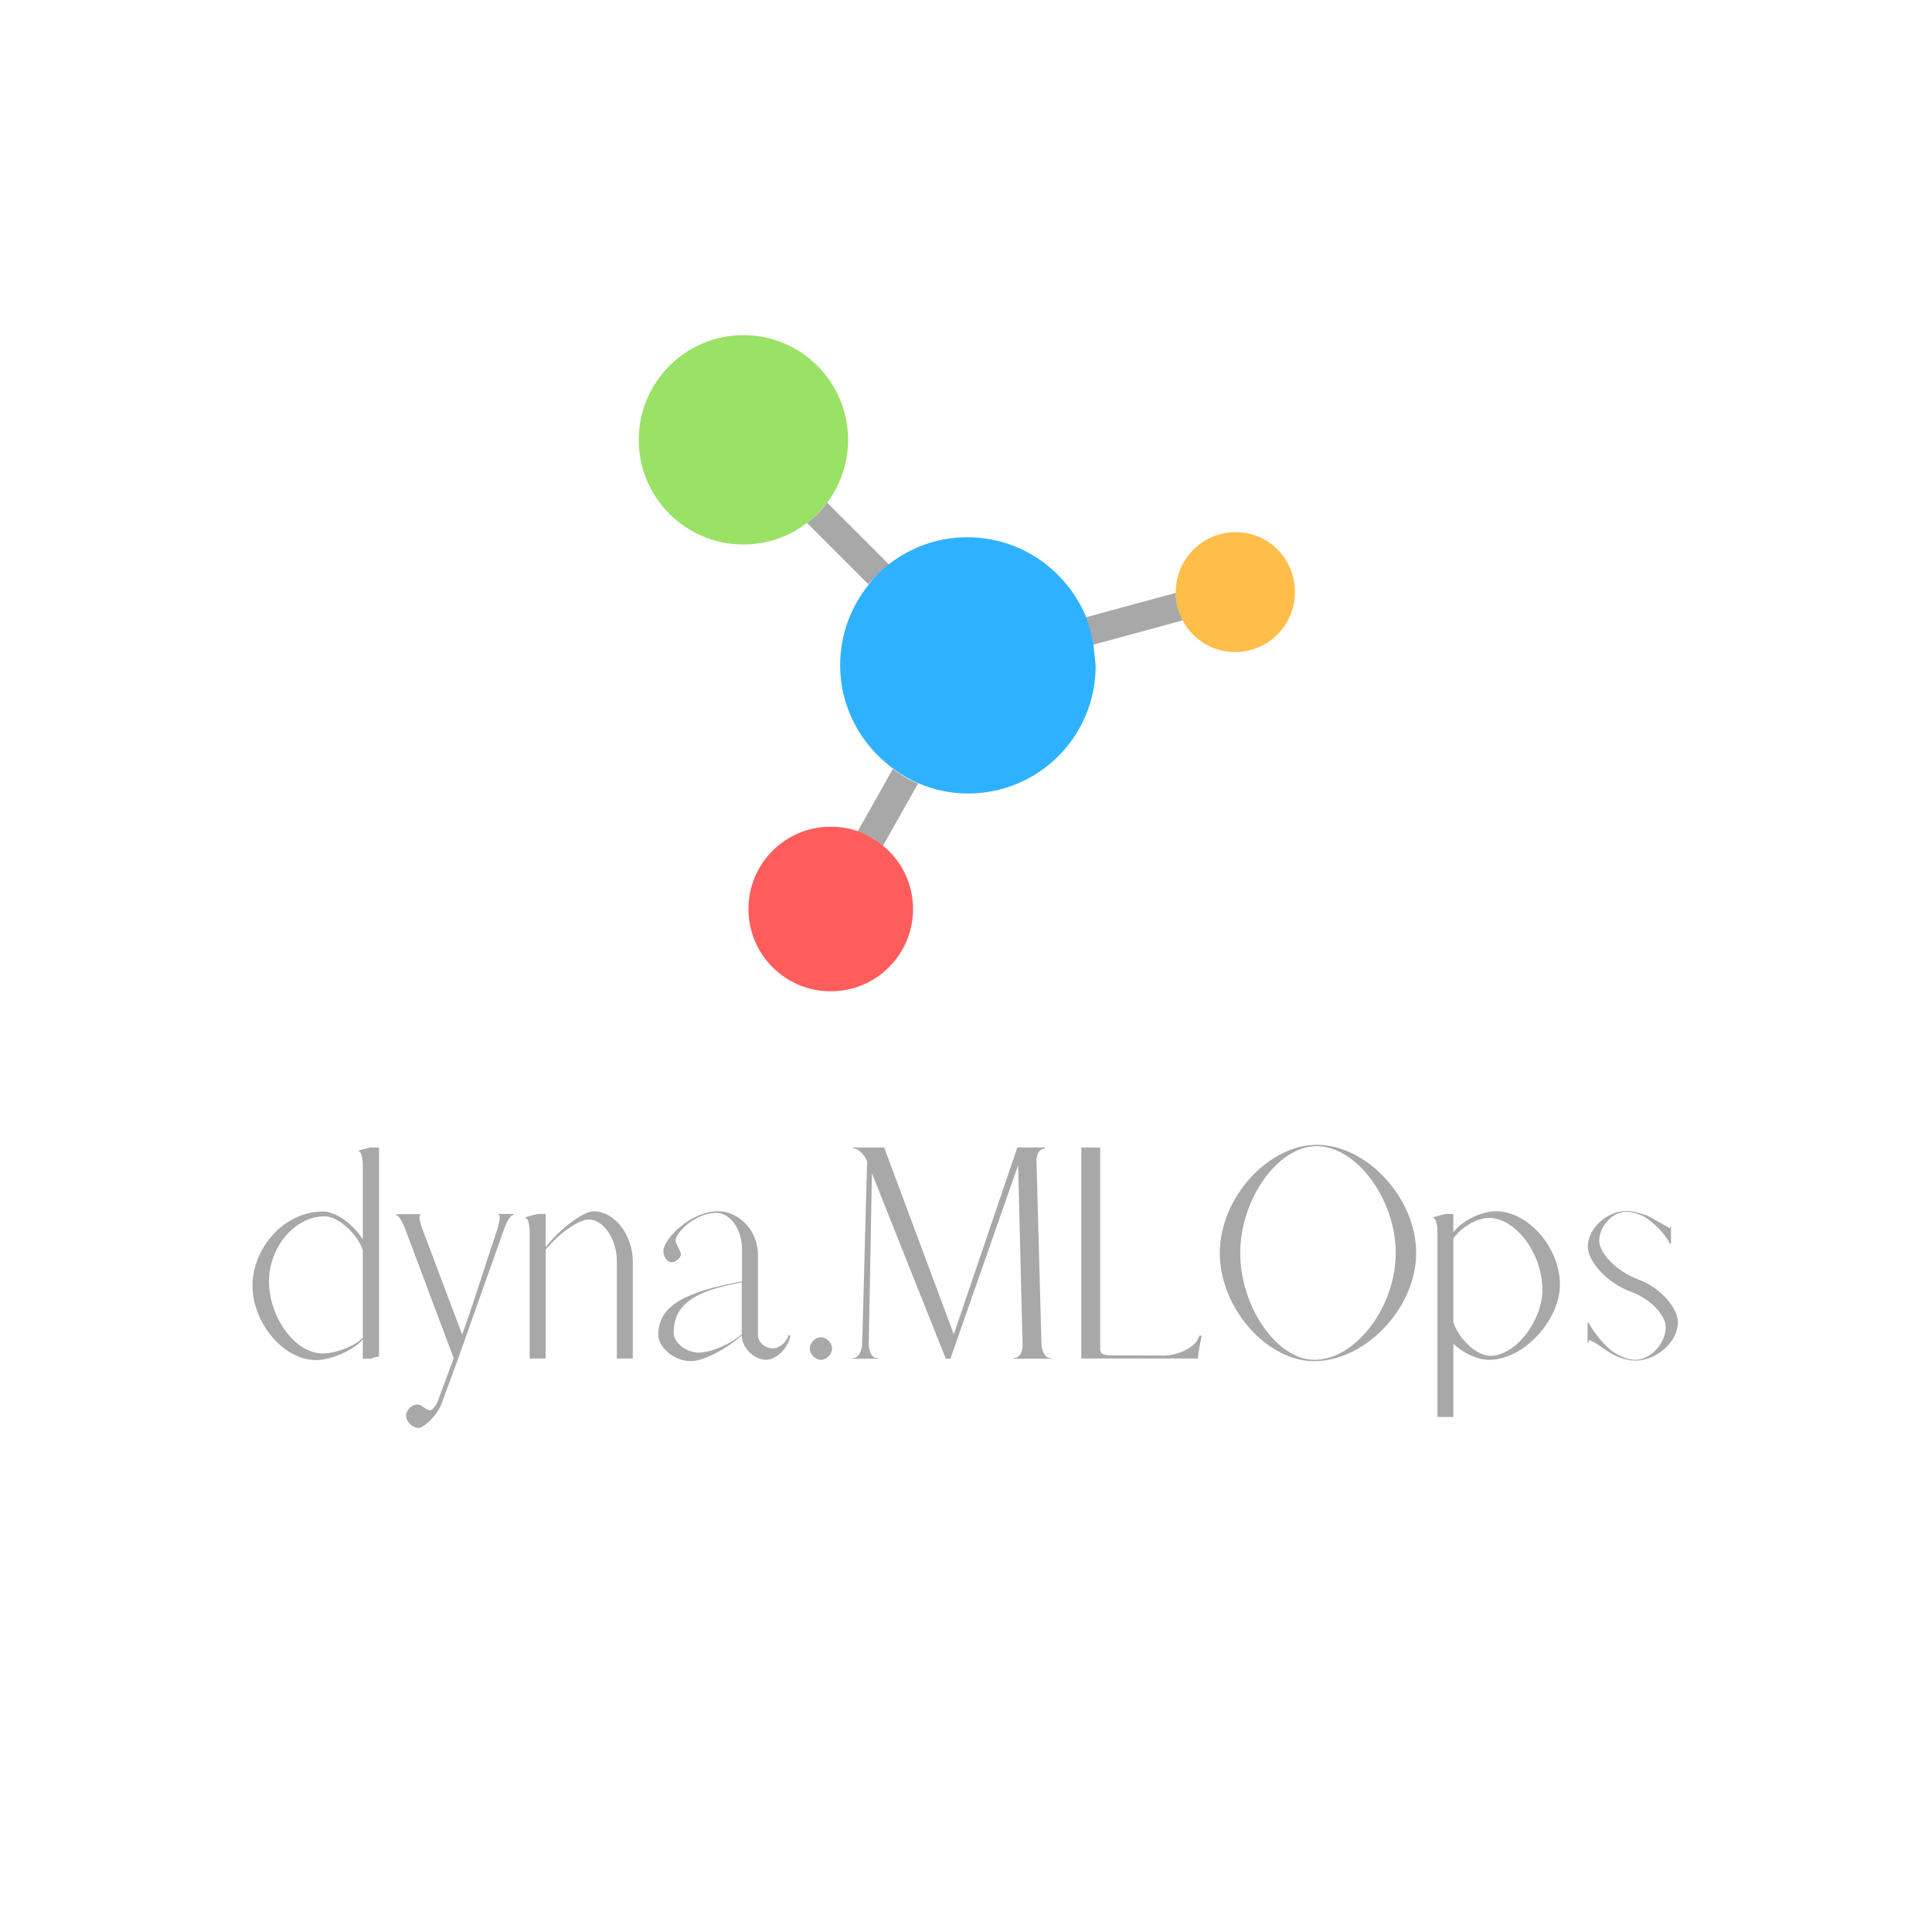 <?xml version="1.0" encoding="UTF-8"?>
<svg xmlns="http://www.w3.org/2000/svg" xmlns:xlink="http://www.w3.org/1999/xlink" width="375pt" height="375pt" viewBox="0 0 375 375" version="1.2">
<defs>
<g>
<symbol overflow="visible" id="glyph0-0">
<path style="stroke:none;" d="M 14.598 0.309 C 17.641 0.309 22.027 -1.652 23.73 -3.715 L 23.73 0.051 L 25.328 0.051 C 25.688 -0.156 26.359 -0.359 26.875 -0.359 L 26.875 -40.957 L 25.328 -40.957 L 25.328 -41.008 L 22.957 -40.391 L 22.957 -40.133 L 23.109 -40.133 C 23.418 -40.031 23.73 -38.844 23.73 -37.656 L 23.73 -23.109 C 22.027 -25.895 18.621 -28.527 15.992 -28.527 C 8.41 -28.527 2.32 -21.406 2.32 -14.133 C 2.32 -6.859 8.41 0.309 14.598 0.309 Z M 15.887 -0.98 C 10.625 -0.98 5.52 -7.945 5.52 -15.012 C 5.52 -21.355 10.316 -27.598 16.352 -27.598 C 19.035 -27.598 22.801 -23.988 23.73 -20.996 L 23.73 -4.074 C 22.336 -2.477 18.621 -0.98 15.887 -0.98 Z M 15.887 -0.98 "/>
</symbol>
<symbol overflow="visible" id="glyph0-1">
<path style="stroke:none;" d="M 2.062 0 L 5.16 0 L 5.16 -21.098 C 7.48 -24.09 11.605 -26.98 13.465 -26.98 C 16.508 -26.98 18.984 -23.008 18.984 -18.93 L 18.984 0 L 22.078 0 L 22.078 -18.93 C 22.078 -23.781 18.672 -28.578 14.445 -28.578 C 12.484 -28.578 7.891 -25.121 5.16 -21.613 L 5.16 -28.062 L 3.609 -28.062 L 1.289 -27.441 L 1.289 -27.184 L 1.445 -27.184 C 1.754 -27.082 2.062 -25.895 2.062 -24.707 Z M 2.062 0 "/>
</symbol>
<symbol overflow="visible" id="glyph0-2">
<path style="stroke:none;" d="M 9.027 0.516 C 11.195 0.516 15.422 -1.445 18.879 -4.488 C 18.879 -2.113 21.254 0.258 23.625 0.258 C 25.586 0.258 27.906 -2.062 28.32 -4.383 L 27.957 -4.59 C 27.699 -3.25 26.203 -1.961 24.863 -1.961 C 23.418 -1.961 22.027 -3.199 22.027 -4.488 L 22.027 -20.066 C 22.027 -25.02 18.211 -28.578 14.289 -28.578 C 8.926 -28.578 3.664 -23.16 3.664 -20.84 C 3.664 -19.758 4.438 -18.672 5.262 -18.672 C 6.191 -18.672 7.066 -19.652 7.066 -20.223 C 7.066 -20.891 6.035 -22.285 6.035 -22.852 C 6.035 -24.504 9.957 -28.27 13.98 -28.27 C 16.457 -28.27 18.93 -25.328 18.93 -21.203 L 18.93 -14.961 C 7.84 -12.949 2.684 -10.215 2.684 -4.645 C 2.684 -2.062 5.828 0.516 9.027 0.516 Z M 10.574 -1.137 C 8.098 -1.137 5.676 -3.043 5.676 -5.004 C 5.676 -10.574 9.852 -13.152 18.828 -14.754 L 18.879 -14.754 L 18.879 -4.695 C 16.301 -2.527 12.691 -1.137 10.574 -1.137 Z M 10.574 -1.137 "/>
</symbol>
<symbol overflow="visible" id="glyph0-3">
<path style="stroke:none;" d="M 2.527 0.051 L 7.43 0.051 L 7.43 -0.102 L 7.117 -0.102 C 6.344 -0.102 5.676 -1.395 5.676 -2.684 L 6.293 -35.953 C 11.09 -23.934 15.836 -11.914 20.633 0.051 L 21.562 0.051 L 21.613 -0.207 L 34.664 -37.5 L 35.543 -2.32 C 35.438 -0.93 34.82 -0.102 33.84 -0.102 L 33.84 0.051 L 41.062 0.051 L 41.062 -0.102 L 40.75 -0.102 C 40.031 -0.102 39.254 -1.395 39.203 -2.684 L 38.223 -38.637 C 38.328 -39.977 38.945 -40.75 39.926 -40.75 L 39.824 -40.957 L 34.512 -40.957 L 22.18 -4.695 L 8.668 -40.957 L 2.578 -40.957 L 2.578 -40.805 C 3.609 -40.805 4.746 -39.719 5.363 -38.277 C 5.004 -26.41 4.746 -14.496 4.383 -2.684 C 4.332 -1.395 3.559 -0.102 2.836 -0.102 L 2.527 -0.102 Z M 2.527 0.051 "/>
</symbol>
<symbol overflow="visible" id="glyph0-4">
<path style="stroke:none;" d="M 5.363 0 L 28.012 0 C 28.012 -1.188 28.527 -3.301 28.734 -4.438 L 28.27 -4.438 L 28.012 -3.816 C 27.34 -2.168 24.09 -0.566 21.355 -0.566 L 10.781 -0.617 C 9.441 -0.617 9.027 -1.188 9.027 -1.754 L 9.027 -40.957 L 5.363 -40.957 Z M 5.363 0 "/>
</symbol>
<symbol overflow="visible" id="glyph0-5">
<path style="stroke:none;" d="M 21.305 0.516 C 31.312 0.516 41.113 -9.852 41.113 -20.48 C 41.113 -31.105 31.57 -41.473 21.82 -41.473 C 12.328 -41.473 2.992 -31.105 2.992 -20.48 C 2.992 -9.852 12.07 0.516 21.305 0.516 Z M 21.355 0.258 C 14.082 0.258 6.965 -10.008 6.965 -20.48 C 6.965 -30.949 14.289 -41.215 21.77 -41.215 C 29.508 -41.215 37.141 -30.949 37.141 -20.48 C 37.141 -10.008 29.352 0.258 21.355 0.258 Z M 21.355 0.258 "/>
</symbol>
<symbol overflow="visible" id="glyph1-0">
<path style="stroke:none;" d="M 5.16 13.465 C 6.137 13.465 8.77 11.09 9.645 8.719 L 12.637 0.566 L 21.922 -25.586 C 22.492 -26.926 23.059 -27.855 23.574 -27.855 L 23.574 -28.062 L 20.633 -28.062 L 20.633 -27.906 L 20.738 -27.906 C 21.047 -27.906 20.891 -26.617 20.48 -25.227 C 18.156 -18.363 16.043 -11.348 13.617 -4.645 L 5.934 -25.02 C 5.363 -26.461 5.16 -27.855 5.469 -27.855 L 5.57 -27.855 L 5.57 -28.012 L 0.773 -28.012 L 0.773 -27.855 C 1.188 -27.855 1.805 -26.926 2.371 -25.637 L 11.969 -0.051 L 8.871 8.305 C 8.562 9.184 7.738 10.059 7.48 10.059 C 6.5 10.059 5.879 8.926 4.902 8.926 C 3.816 8.926 2.734 10.008 2.734 11.09 C 2.734 12.277 3.922 13.465 5.16 13.465 Z M 5.16 13.465 "/>
</symbol>
<symbol overflow="visible" id="glyph1-1">
<path style="stroke:none;" d="M 6.449 0.258 C 7.531 0.258 8.613 -0.824 8.613 -1.91 C 8.613 -3.043 7.531 -4.125 6.449 -4.125 C 5.363 -4.125 4.281 -3.043 4.281 -1.91 C 4.281 -0.824 5.363 0.258 6.449 0.258 Z M 6.449 0.258 "/>
</symbol>
<symbol overflow="visible" id="glyph1-2">
<path style="stroke:none;" d="M 1.289 11.348 L 4.383 11.348 L 4.383 -2.836 C 6.395 -1.031 9.027 0.258 11.297 0.258 C 18.262 0.258 25.07 -7.688 25.07 -14.289 C 25.07 -21.512 18.93 -28.578 12.637 -28.578 C 9.699 -28.578 5.879 -26.617 4.383 -24.449 L 4.383 -28.062 L 2.836 -28.062 L 0.516 -27.441 L 0.516 -27.184 L 0.672 -27.184 C 0.98 -27.082 1.289 -25.895 1.289 -24.707 Z M 11.504 -0.516 C 8.926 -0.516 5.418 -3.766 4.383 -7.066 L 4.383 -23.266 C 5.777 -25.379 8.926 -27.289 11.246 -27.289 C 16.508 -27.289 21.664 -20.375 21.664 -13.309 C 21.664 -7.48 16.609 -0.516 11.504 -0.516 Z M 11.504 -0.516 "/>
</symbol>
<symbol overflow="visible" id="glyph1-3">
<path style="stroke:none;" d="M 12.277 0.414 C 16.457 0.414 20.582 -3.25 20.582 -7.016 C 20.582 -9.801 17.176 -13.773 12.949 -15.32 C 8.719 -16.867 5.312 -20.426 5.312 -22.852 C 5.312 -25.688 7.891 -28.477 10.574 -28.477 C 11.656 -28.477 12.895 -28.113 14.082 -27.496 C 15.578 -26.668 17.953 -24.348 18.828 -22.645 C 18.879 -22.594 18.93 -22.387 18.984 -22.336 L 19.242 -22.285 L 19.242 -25.586 L 19.086 -25.586 C 19.086 -25.484 19.035 -25.379 19.035 -25.277 C 19.035 -25.277 15.113 -27.496 14.289 -27.906 L 14.238 -27.855 C 13 -28.32 11.711 -28.629 10.574 -28.629 C 6.809 -28.629 3.094 -25.227 3.094 -21.719 C 3.094 -18.828 6.859 -14.598 11.605 -12.895 C 15.27 -11.555 18.211 -8.355 18.211 -6.137 C 18.211 -2.891 15.27 0.258 12.277 0.258 C 10.938 0.258 9.285 -0.414 7.789 -1.445 C 6.395 -2.477 4.332 -4.953 3.406 -6.656 C 3.352 -6.707 3.301 -6.914 3.25 -6.965 L 3.043 -6.965 L 3.043 -3.094 L 3.25 -3.094 L 3.25 -3.508 C 3.301 -3.766 4.746 -2.992 6.191 -1.91 C 8.047 -0.516 10.367 0.414 12.277 0.414 Z M 12.277 0.414 "/>
</symbol>
<symbol overflow="visible" id="glyph2-0">
<path style="stroke:none;" d=""/>
</symbol>
</g>
<clipPath id="clip1">
  <path d="M 145 160 L 178 160 L 178 192.48 L 145 192.48 Z M 145 160 "/>
</clipPath>
<clipPath id="clip2">
  <path d="M 228 103 L 251.48 103 L 251.48 127 L 228 127 Z M 228 103 "/>
</clipPath>
<clipPath id="clip3">
  <path d="M 123.98 65.051 L 165 65.051 L 165 106 L 123.98 106 Z M 123.98 65.051 "/>
</clipPath>
</defs>
<g id="surface1">
<path style=" stroke:none;fill-rule:nonzero;fill:rgb(65.88%,65.88%,65.88%);fill-opacity:1;" d="M 210.707 119.836 C 211.406 121.516 211.828 123.336 212.109 125.16 L 229.621 120.395 C 228.781 118.852 228.223 117.031 228.223 115.07 Z M 210.707 119.836 "/>
<path style=" stroke:none;fill-rule:nonzero;fill:rgb(65.88%,65.88%,65.88%);fill-opacity:1;" d="M 166.434 161.445 C 168.254 162.008 169.938 162.988 171.336 164.25 L 178.203 152.059 C 176.379 151.359 174.84 150.379 173.297 149.258 Z M 166.434 161.445 "/>
<path style=" stroke:none;fill-rule:nonzero;fill:rgb(65.88%,65.88%,65.88%);fill-opacity:1;" d="M 172.598 109.605 L 160.547 97.559 C 159.426 99.098 158.168 100.359 156.625 101.48 L 168.535 113.391 C 169.797 111.988 171.055 110.727 172.598 109.605 Z M 172.598 109.605 "/>
<g clip-path="url(#clip1)" clip-rule="nonzero">
<path style=" stroke:none;fill-rule:nonzero;fill:rgb(100%,36.079%,36.079%);fill-opacity:1;" d="M 171.336 164.109 C 169.938 162.988 168.254 162.008 166.434 161.309 C 164.75 160.746 163.07 160.465 161.25 160.465 C 152.422 160.465 145.277 167.613 145.277 176.438 C 145.277 185.266 152.422 192.41 161.25 192.41 C 170.074 192.41 177.223 185.266 177.223 176.438 C 177.223 171.535 174.98 167.051 171.336 164.109 Z M 171.336 164.109 "/>
</g>
<g clip-path="url(#clip2)" clip-rule="nonzero">
<path style=" stroke:none;fill-rule:nonzero;fill:rgb(100%,74.12%,29.019%);fill-opacity:1;" d="M 239.852 103.301 C 233.406 103.301 228.223 108.484 228.223 114.93 C 228.223 115.07 228.223 115.07 228.223 115.211 C 228.223 117.172 228.781 118.992 229.621 120.535 C 231.582 124.176 235.367 126.559 239.711 126.559 C 246.156 126.559 251.34 121.375 251.34 114.93 C 251.34 108.484 246.297 103.301 239.852 103.301 Z M 239.852 103.301 "/>
</g>
<g clip-path="url(#clip3)" clip-rule="nonzero">
<path style=" stroke:none;fill-rule:nonzero;fill:rgb(59.999%,88.629%,39.609%);fill-opacity:1;" d="M 144.297 65.051 C 133.086 65.051 123.98 74.16 123.98 85.367 C 123.98 96.574 133.086 105.684 144.297 105.684 C 148.918 105.684 153.262 104.141 156.625 101.48 C 158.168 100.359 159.426 98.957 160.547 97.559 C 163.07 94.195 164.613 89.992 164.613 85.367 C 164.613 74.16 155.504 65.051 144.297 65.051 Z M 144.297 65.051 "/>
</g>
<path style=" stroke:none;fill-rule:nonzero;fill:rgb(18.039%,69.8%,100%);fill-opacity:1;" d="M 212.25 125.16 C 211.969 123.336 211.406 121.516 210.848 119.836 C 207.066 110.727 198.238 104.281 187.73 104.281 C 181.984 104.281 176.801 106.242 172.598 109.465 C 171.195 110.586 169.797 111.848 168.676 113.391 C 165.172 117.734 163.07 123.195 163.07 129.082 C 163.07 137.348 167.133 144.633 173.438 149.258 C 174.98 150.379 176.66 151.359 178.344 152.059 C 181.285 153.32 184.508 154.02 187.871 154.02 C 201.602 154.02 212.668 142.953 212.668 129.223 C 212.527 127.82 212.391 126.418 212.25 125.16 Z M 212.25 125.16 "/>
<g style="fill:rgb(65.88%,65.88%,65.88%);fill-opacity:1;">
  <use xlink:href="#glyph0-0" x="46.692" y="263.683"/>
</g>
<g style="fill:rgb(65.88%,65.88%,65.88%);fill-opacity:1;">
  <use xlink:href="#glyph1-0" x="76.091" y="263.683"/>
</g>
<g style="fill:rgb(65.88%,65.88%,65.88%);fill-opacity:1;">
  <use xlink:href="#glyph0-1" x="100.746" y="263.683"/>
</g>
<g style="fill:rgb(65.88%,65.88%,65.88%);fill-opacity:1;">
  <use xlink:href="#glyph0-2" x="125.091" y="263.683"/>
</g>
<g style="fill:rgb(65.88%,65.88%,65.88%);fill-opacity:1;">
  <use xlink:href="#glyph1-1" x="152.892" y="263.683"/>
</g>
<g style="fill:rgb(65.88%,65.88%,65.88%);fill-opacity:1;">
  <use xlink:href="#glyph0-3" x="162.95" y="263.683"/>
</g>
<g style="fill:rgb(65.88%,65.88%,65.88%);fill-opacity:1;">
  <use xlink:href="#glyph0-4" x="204.522" y="263.683"/>
</g>
<g style="fill:rgb(65.88%,65.88%,65.88%);fill-opacity:1;">
  <use xlink:href="#glyph0-5" x="233.767" y="263.683"/>
</g>
<g style="fill:rgb(65.88%,65.88%,65.88%);fill-opacity:1;">
  <use xlink:href="#glyph1-2" x="277.712" y="263.683"/>
</g>
<g style="fill:rgb(65.88%,65.88%,65.88%);fill-opacity:1;">
  <use xlink:href="#glyph1-3" x="305.1" y="263.683"/>
</g>
<g style="fill:rgb(65.88%,65.88%,65.88%);fill-opacity:1;">
  <use xlink:href="#glyph2-0" x="187.492" y="357.433"/>
</g>
</g>
</svg>
